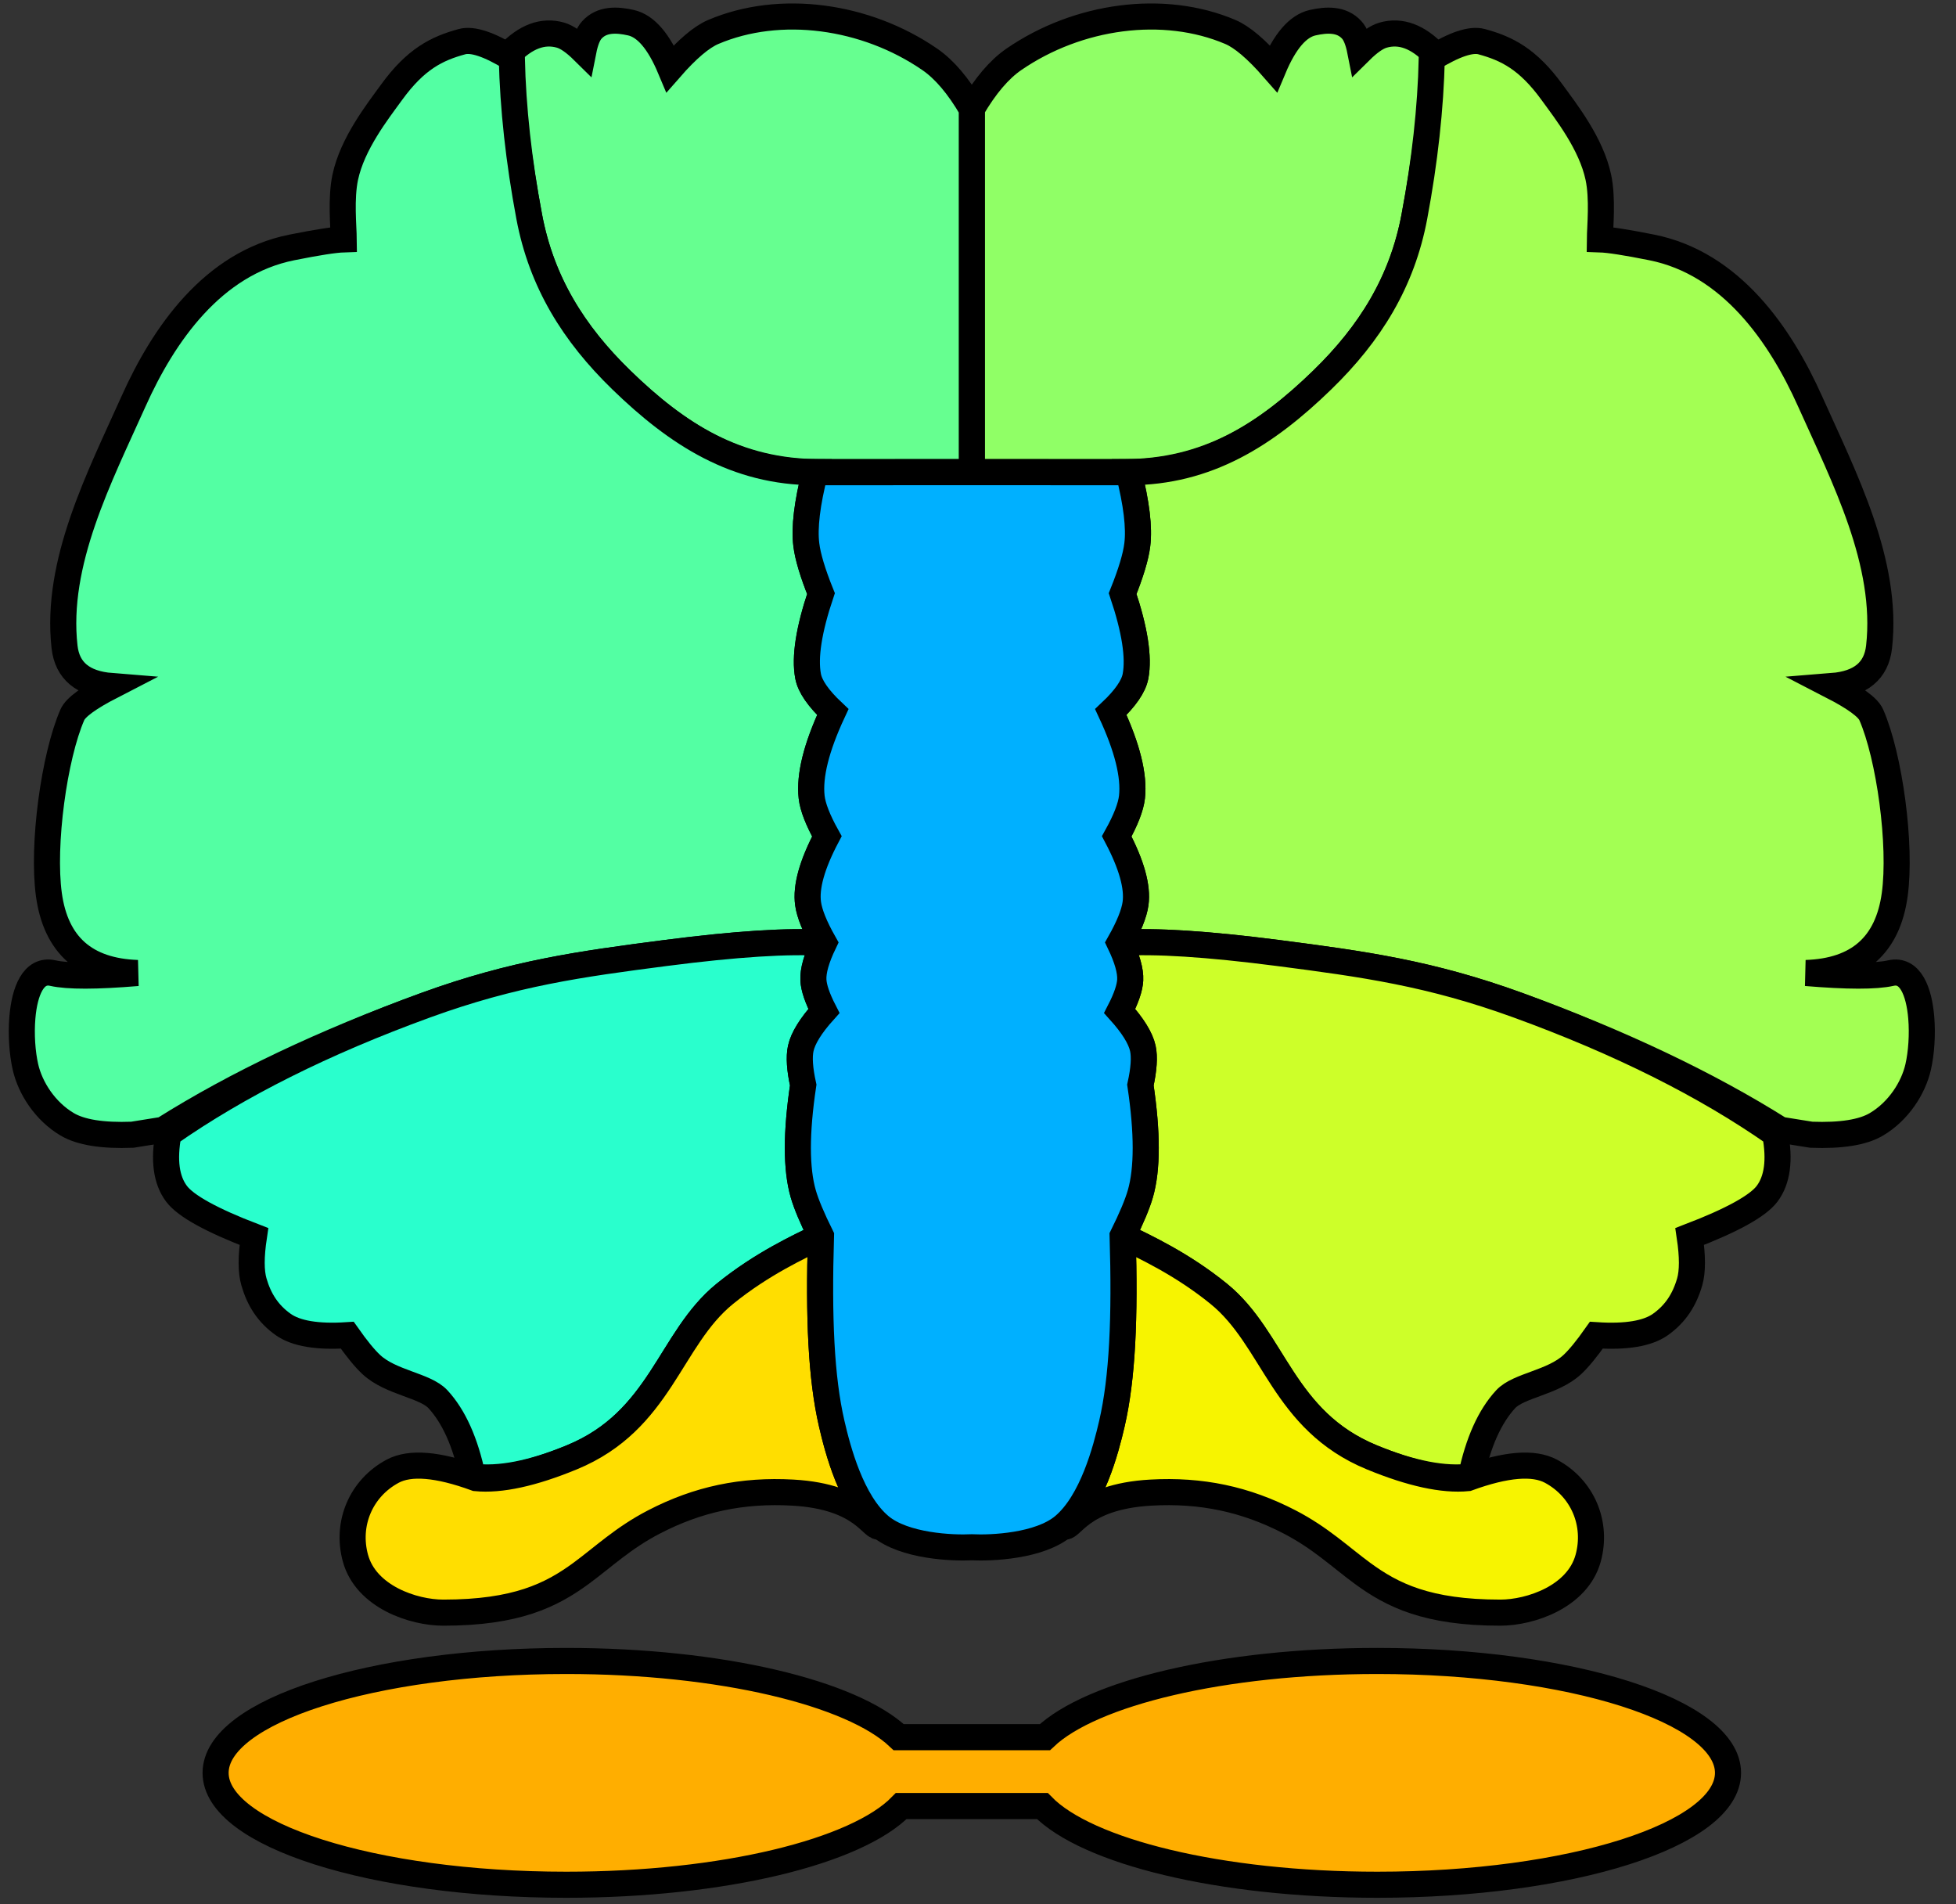 <?xml version="1.0" encoding="utf-8" ?>
<svg baseProfile="full" font-family="Helvetica" font-size="9" height="73" stroke="black" stroke-width="1" version="1.1" width="75" xmlns="http://www.w3.org/2000/svg" xmlns:ev="http://www.w3.org/2001/xml-events" xmlns:xlink="http://www.w3.org/1999/xlink">
  <rect width="100%" height="100%" fill="#333333" stroke="none"/>
  <defs/>
  <g>
    <path d="M 37.262, 4.174 Q 38.031, 2.855 38.875, 2.275 C 41.334, 0.584 44.618, 0.137 47.175, 1.225 Q 47.852, 1.513 48.825, 2.625 Q 49.481, 1.061 50.331, 0.870 C 50.870, 0.748 51.449, 0.721 51.835, 1.152 Q 52.043, 1.383 52.156, 1.956 Q 52.666, 1.452 53.033, 1.347 Q 54.043, 1.058 55.025, 2.087 Q 54.833, 5.100 54.233, 8.300 C 53.764, 10.804 52.538, 12.781 50.700, 14.567 C 48.547, 16.657 46.300, 18.100 43.100, 18.100 Q 41.100, 18.100 37.262, 18.100 Z" fill="rgb(144, 255, 102)"/>
  </g>
  <g>
    <path d="M 37.262, 4.174 Q 36.494, 2.855 35.650, 2.275 C 33.191, 0.584 29.907, 0.137 27.350, 1.225 Q 26.673, 1.513 25.700, 2.625 Q 25.044, 1.061 24.194, 0.870 C 23.655, 0.748 23.076, 0.721 22.690, 1.152 Q 22.482, 1.383 22.369, 1.956 Q 21.859, 1.452 21.492, 1.347 Q 20.482, 1.058 19.500, 2.087 Q 19.691, 5.100 20.291, 8.300 C 20.761, 10.804 21.986, 12.781 23.825, 14.567 C 25.977, 16.657 28.225, 18.100 31.425, 18.100 Q 33.425, 18.100 37.262, 18.100 Z" fill="rgb(102, 255, 144)"/>
  </g>
  <g>
    <path d="M 43.273, 18.102 C 46.300, 18.100 48.547, 16.657 50.700, 14.567 C 52.538, 12.781 53.764, 10.804 54.233, 8.300 Q 54.833, 5.100 54.900, 2.233 Q 56.204, 1.433 56.810, 1.597 C 57.773, 1.858 58.585, 2.260 59.515, 3.543 C 60.050, 4.280 61.013, 5.504 61.286, 6.795 C 61.461, 7.618 61.350, 8.687 61.345, 9.176 Q 61.873, 9.193 63.337, 9.486 C 66.368, 10.092 68.258, 12.828 69.400, 15.375 C 70.709, 18.296 72.413, 21.572 72.050, 24.800 Q 71.896, 26.169 70.250, 26.300 Q 71.565, 26.978 71.750, 27.400 C 72.450, 29.000 72.913, 32.394 72.650, 34.300 Q 72.250, 37.200 69.250, 37.300 C 70.832, 37.432 71.919, 37.435 72.503, 37.303 C 73.244, 37.136 73.583, 38.001 73.667, 39.007 C 73.722, 39.660 73.670, 40.372 73.550, 40.900 C 73.366, 41.711 72.795, 42.599 71.950, 43.100 Q 71.167, 43.565 69.450, 43.500 L 68.266, 43.310 Q 64.067, 40.667 58.200, 38.533 C 54.832, 37.309 52.285, 36.958 49.000, 36.533 Q 44.949, 36.010 42.932, 36.147 Q 43.460, 35.212 43.540, 34.641 Q 43.674, 33.682 42.819, 32.061 Q 43.341, 31.122 43.404, 30.554 Q 43.540, 29.327 42.592, 27.295 Q 43.431, 26.504 43.540, 25.921 Q 43.744, 24.831 43.046, 22.755 Q 43.524, 21.566 43.608, 20.880 Q 43.730, 19.895 43.273, 18.102 Z" fill="rgb(163, 255, 83)"/>
  </g>
  <g>
    <path d="M 31.252, 18.102 C 28.225, 18.100 25.977, 16.657 23.825, 14.567 C 21.986, 12.781 20.761, 10.804 20.291, 8.300 Q 19.691, 5.100 19.625, 2.233 Q 18.321, 1.433 17.715, 1.597 C 16.752, 1.858 15.940, 2.260 15.010, 3.543 C 14.475, 4.280 13.512, 5.504 13.238, 6.795 C 13.064, 7.618 13.175, 8.687 13.180, 9.176 Q 12.652, 9.193 11.188, 9.486 C 8.156, 10.092 6.267, 12.828 5.125, 15.375 C 3.815, 18.296 2.111, 21.572 2.475, 24.800 Q 2.629, 26.169 4.275, 26.300 Q 2.959, 26.978 2.775, 27.400 C 2.075, 29.000 1.612, 32.394 1.875, 34.300 Q 2.275, 37.200 5.275, 37.300 C 3.692, 37.432 2.606, 37.435 2.022, 37.303 C 1.281, 37.136 0.942, 38.001 0.858, 39.007 C 0.803, 39.660 0.855, 40.372 0.975, 40.900 C 1.159, 41.711 1.730, 42.599 2.575, 43.100 Q 3.358, 43.565 5.075, 43.500 L 6.259, 43.310 Q 10.458, 40.667 16.325, 38.533 C 19.693, 37.309 22.240, 36.958 25.525, 36.533 Q 29.576, 36.010 31.592, 36.147 Q 31.064, 35.212 30.985, 34.641 Q 30.851, 33.682 31.706, 32.061 Q 31.184, 31.122 31.121, 30.554 Q 30.985, 29.327 31.933, 27.295 Q 31.094, 26.504 30.985, 25.921 Q 30.780, 24.831 31.479, 22.755 Q 31.001, 21.566 30.917, 20.880 Q 30.795, 19.895 31.252, 18.102 Z" fill="rgb(83, 255, 163)"/>
  </g>
  <g>
    <path d="M 42.932, 36.147 Q 44.949, 36.010 49.000, 36.533 C 52.285, 36.958 54.832, 37.309 58.200, 38.533 Q 64.067, 40.667 68.067, 43.467 Q 68.348, 44.979 67.755, 45.765 Q 67.224, 46.467 64.789, 47.401 Q 64.960, 48.545 64.789, 49.139 C 64.592, 49.822 64.246, 50.365 63.664, 50.776 Q 62.925, 51.297 61.210, 51.185 Q 60.664, 51.961 60.289, 52.310 C 59.539, 53.008 58.225, 53.106 57.733, 53.639 Q 56.817, 54.631 56.403, 56.605 Q 54.867, 56.800 52.600, 55.867 C 49.175, 54.457 48.867, 51.333 46.733, 49.600 C 45.314, 48.447 43.879, 47.790 43.046, 47.383 Q 43.555, 46.357 43.726, 45.762 Q 44.136, 44.336 43.727, 41.595 Q 43.928, 40.681 43.821, 40.192 Q 43.692, 39.601 42.932, 38.757 Q 43.313, 38.016 43.336, 37.570 Q 43.363, 37.042 42.932, 36.147 Z" fill="rgb(205, 255, 41)"/>
  </g>
  <g>
    <path d="M 31.592, 36.147 Q 29.576, 36.010 25.525, 36.533 C 22.240, 36.958 19.693, 37.309 16.325, 38.533 Q 10.458, 40.667 6.458, 43.467 Q 6.177, 44.979 6.770, 45.765 Q 7.300, 46.467 9.736, 47.401 Q 9.564, 48.545 9.736, 49.139 C 9.932, 49.822 10.279, 50.365 10.861, 50.776 Q 11.600, 51.297 13.315, 51.185 Q 13.861, 51.961 14.236, 52.310 C 14.986, 53.008 16.299, 53.106 16.792, 53.639 Q 17.708, 54.631 18.122, 56.605 Q 19.658, 56.800 21.925, 55.867 C 25.349, 54.457 25.658, 51.333 27.791, 49.600 C 29.211, 48.447 30.646, 47.790 31.479, 47.383 Q 30.970, 46.357 30.799, 45.762 Q 30.388, 44.336 30.798, 41.595 Q 30.597, 40.681 30.704, 40.192 Q 30.833, 39.601 31.592, 38.757 Q 31.212, 38.016 31.189, 37.570 Q 31.162, 37.042 31.592, 36.147 Z" fill="rgb(41, 255, 205)"/>
  </g>
  <g>
    <path d="M 43.046, 47.383 C 43.879, 47.790 45.314, 48.447 46.733, 49.600 C 48.867, 51.333 49.175, 54.457 52.600, 55.867 Q 54.867, 56.800 56.273, 56.665 Q 58.468, 55.863 59.471, 56.400 C 60.685, 57.051 61.261, 58.411 60.895, 59.737 C 60.488, 61.212 58.679, 61.821 57.528, 61.821 C 54.726, 61.821 53.390, 61.154 52.246, 60.316 C 51.386, 59.685 50.634, 58.958 49.449, 58.344 C 47.752, 57.464 46.054, 57.112 44.131, 57.219 C 41.370, 57.372 41.063, 58.701 40.776, 58.505 C 41.881, 57.581 42.406, 55.566 42.634, 54.577 C 43.040, 52.819 43.140, 50.525 43.046, 47.383 Z" fill="rgb(247, 244, 0)"/>
  </g>
  <g>
    <path d="M 31.479, 47.383 C 30.646, 47.790 29.211, 48.447 27.791, 49.600 C 25.658, 51.333 25.349, 54.457 21.925, 55.867 Q 19.658, 56.800 18.251, 56.665 Q 16.057, 55.863 15.054, 56.400 C 13.840, 57.051 13.264, 58.411 13.630, 59.737 C 14.037, 61.212 15.845, 61.821 16.997, 61.821 C 19.799, 61.821 21.135, 61.154 22.279, 60.316 C 23.139, 59.685 23.891, 58.958 25.076, 58.344 C 26.773, 57.464 28.471, 57.112 30.394, 57.219 C 33.155, 57.372 33.462, 58.701 33.749, 58.505 C 32.644, 57.581 32.119, 55.566 31.891, 54.577 C 31.485, 52.819 31.385, 50.525 31.479, 47.383 Z" fill="rgb(255, 222, 0)"/>
  </g>
  <g>
    <path d="M 37.262, 18.100 Q 41.100, 18.100 43.273, 18.102 Q 43.730, 19.895 43.608, 20.880 Q 43.524, 21.566 43.046, 22.755 Q 43.744, 24.831 43.540, 25.921 Q 43.431, 26.504 42.592, 27.295 Q 43.540, 29.327 43.404, 30.554 Q 43.341, 31.122 42.819, 32.061 Q 43.674, 33.682 43.540, 34.641 Q 43.460, 35.212 42.932, 36.147 Q 43.363, 37.042 43.336, 37.570 Q 43.313, 38.016 42.932, 38.757 Q 43.692, 39.601 43.821, 40.192 Q 43.928, 40.681 43.727, 41.595 Q 44.136, 44.336 43.726, 45.762 Q 43.555, 46.357 43.046, 47.383 C 43.140, 50.525 43.040, 52.819 42.634, 54.577 C 42.406, 55.566 41.881, 57.581 40.776, 58.505 C 39.854, 59.275 38.013, 59.352 37.262, 59.315 C 36.512, 59.352 34.671, 59.275 33.749, 58.505 C 32.644, 57.581 32.119, 55.566 31.891, 54.577 C 31.485, 52.819 31.385, 50.525 31.479, 47.383 Q 30.970, 46.357 30.799, 45.762 Q 30.388, 44.336 30.798, 41.595 Q 30.597, 40.681 30.704, 40.192 Q 30.833, 39.601 31.592, 38.757 Q 31.212, 38.016 31.189, 37.570 Q 31.162, 37.042 31.592, 36.147 Q 31.064, 35.212 30.985, 34.641 Q 30.851, 33.682 31.706, 32.061 Q 31.184, 31.122 31.121, 30.554 Q 30.985, 29.327 31.933, 27.295 Q 31.094, 26.504 30.985, 25.921 Q 30.780, 24.831 31.479, 22.755 Q 31.001, 21.566 30.917, 20.880 Q 30.795, 19.895 31.252, 18.102 Q 33.425, 18.100 37.262, 18.100 Z" fill="rgb(0, 176, 255)"/>
  </g>
  <g>
    <path d="M 34.460, 66.595 C 32.669, 64.897 27.635, 63.673 21.713, 63.673 C 14.292, 63.673 8.267, 65.595 8.267, 67.963 C 8.267, 70.330 14.292, 72.252 21.713, 72.252 C 27.745, 72.252 32.855, 70.982 34.556, 69.235 L 39.969, 69.235 C 41.670, 70.982 46.780, 72.252 52.812, 72.252 C 60.233, 72.252 66.258, 70.330 66.258, 67.963 C 66.258, 65.595 60.233, 63.673 52.812, 63.673 C 46.890, 63.673 41.856, 64.897 40.065, 66.595 L 34.460, 66.595 Z" fill="rgb(255, 174, 0)"/>
  </g>
</svg>
